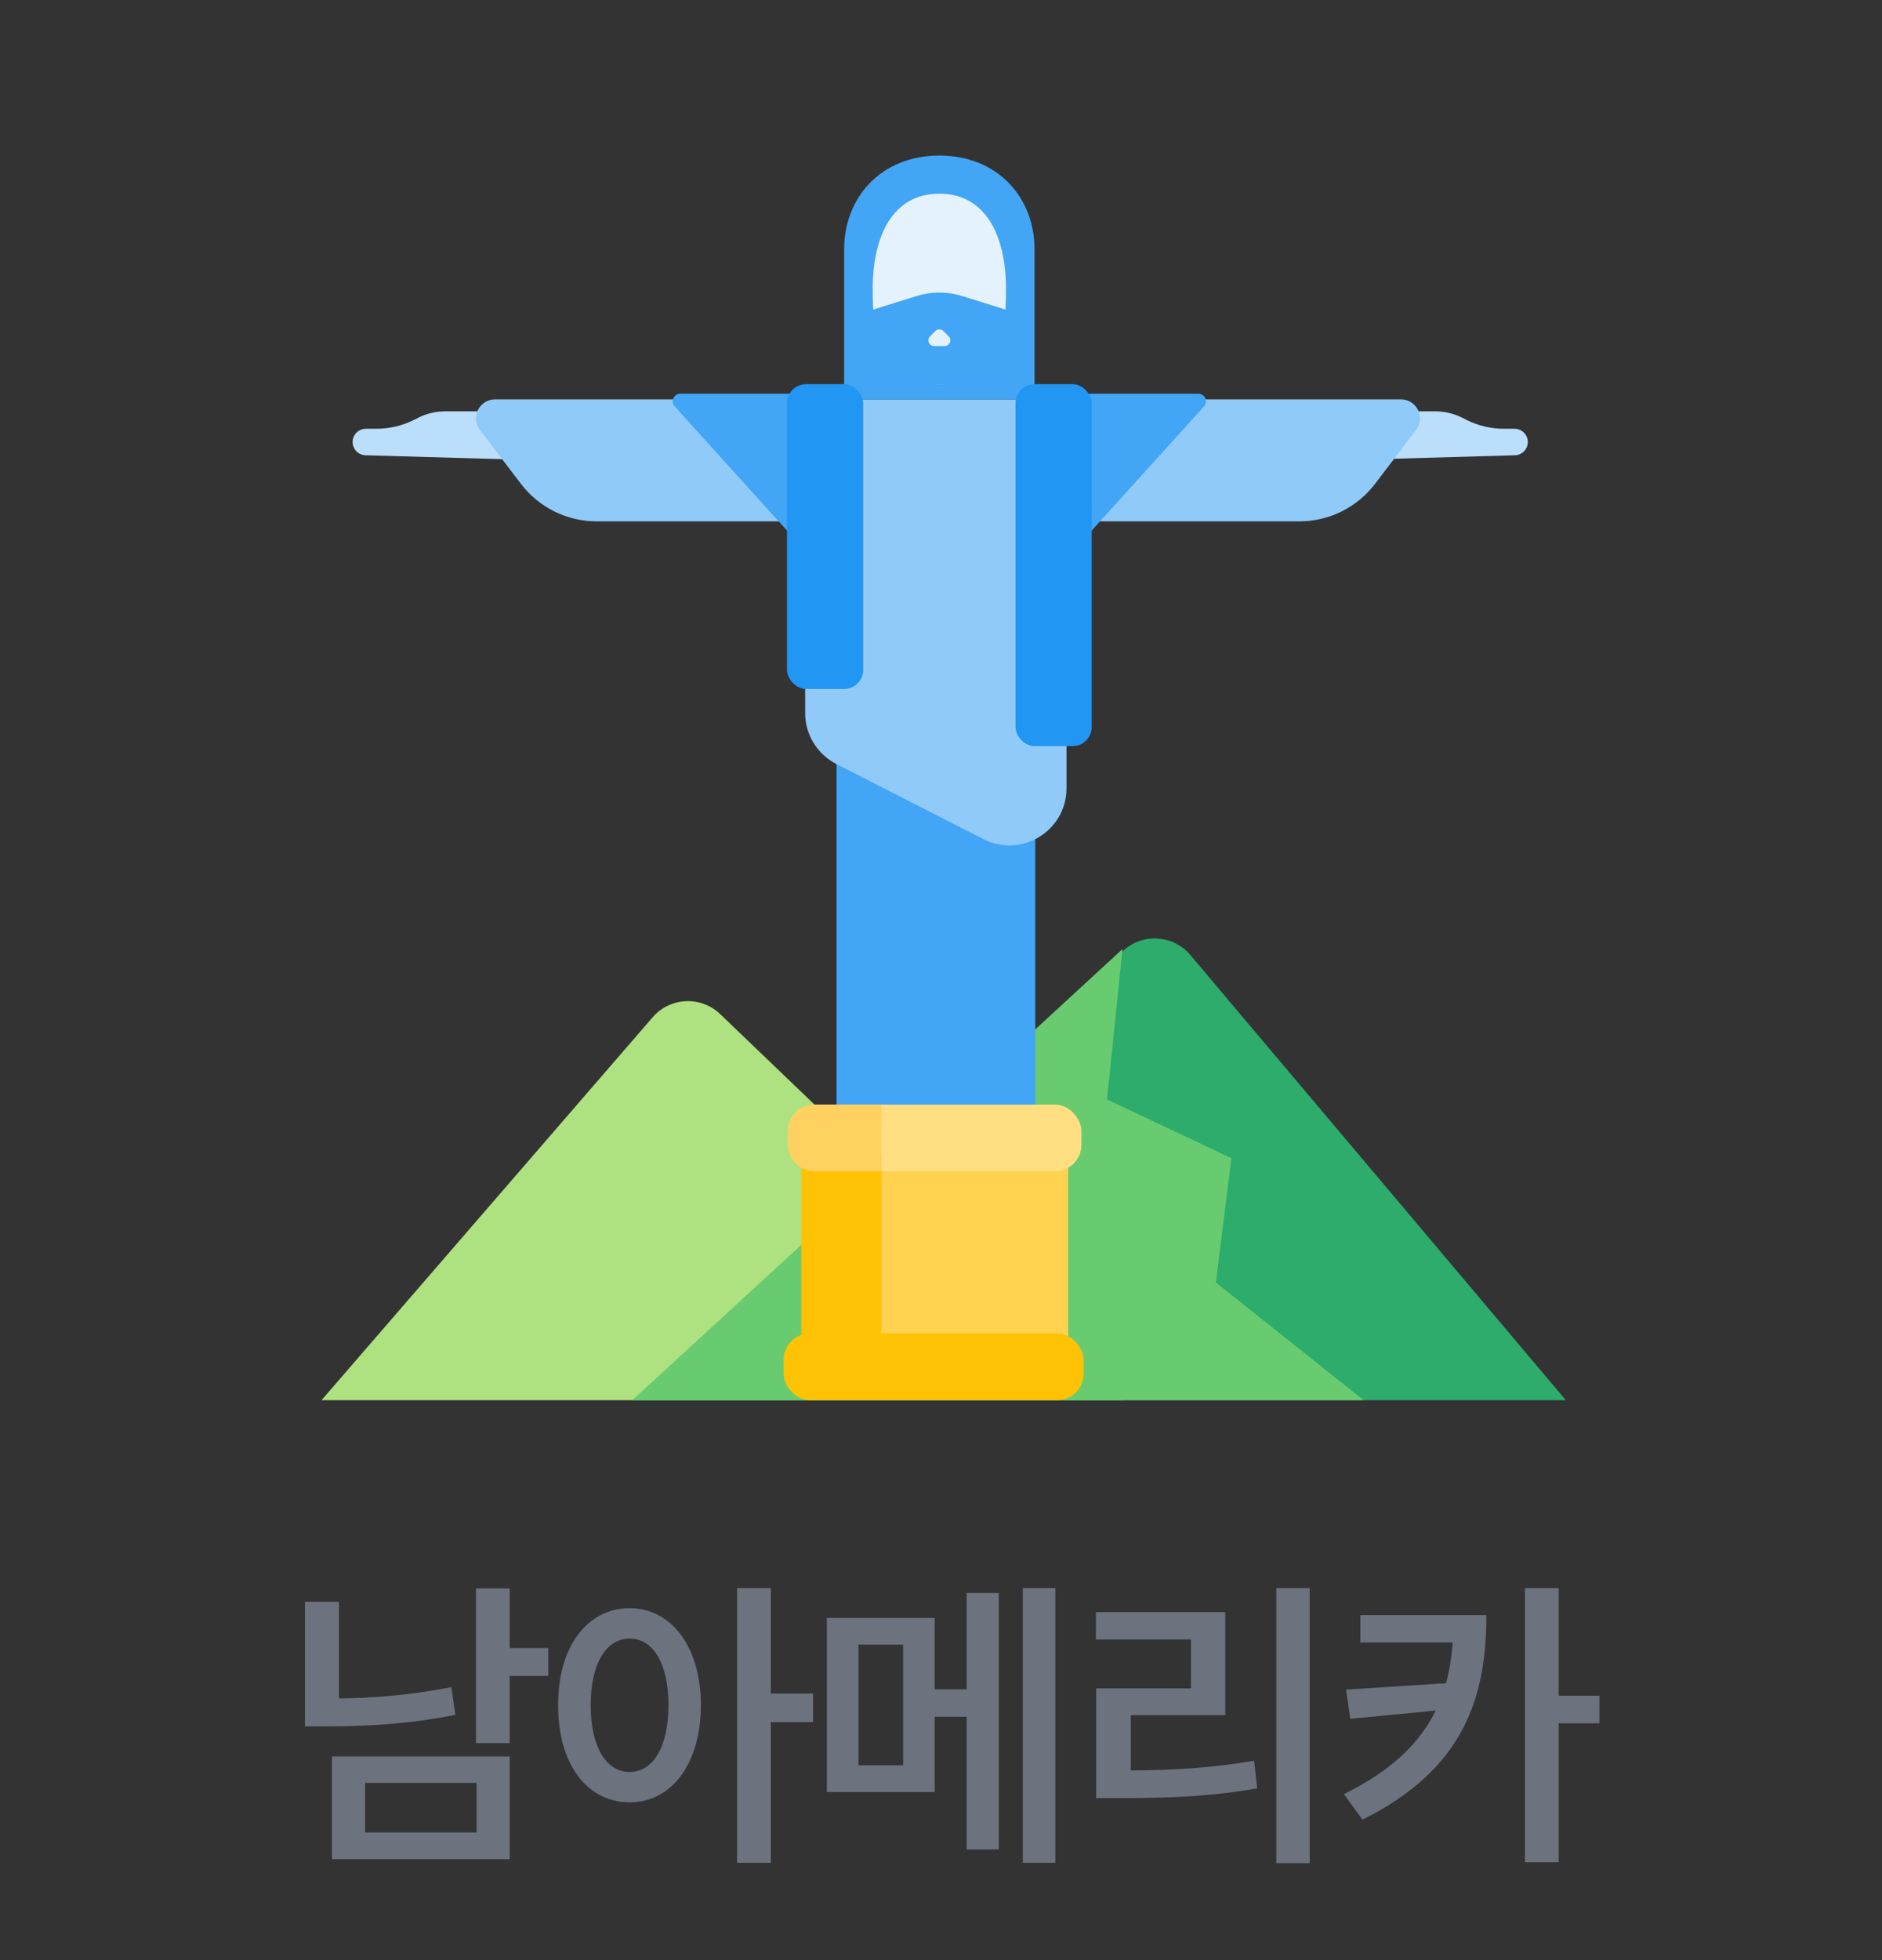 <svg width="121" height="126" viewBox="0 0 121 126" fill="none" xmlns="http://www.w3.org/2000/svg">
<rect x="0" y="0" width="121" height="126" fill="#333333" stroke="none"/>
<path d="M41.96 65.389C43.084 64.09 45.066 63.998 46.306 65.187L72.172 90H20.672L41.96 65.389Z" fill="#AEE280"/>
<path d="M72.214 61.111C73.471 59.959 75.434 60.085 76.533 61.388L100.672 90H40.672L72.214 61.111Z" fill="#2DAC6C"/>
<path d="M72.172 61L40.672 90H87.672L78.172 82.435L79.172 74.449L71.172 70.667L72.172 61Z" fill="#68CB70"/>
<path d="M92.277 26.44H78.626V29.8L97.4 29.264C97.861 29.251 98.228 28.873 98.228 28.412C98.228 27.942 97.847 27.56 97.376 27.56H96.695C95.862 27.56 95.04 27.366 94.295 26.994L94.002 26.847C93.466 26.579 92.876 26.44 92.277 26.44Z" fill="#BBDEFB"/>
<path d="M28.623 26.44H42.274V29.8L23.5 29.264C23.039 29.251 22.672 28.873 22.672 28.412C22.672 27.942 23.053 27.56 23.524 27.56H24.205C25.038 27.56 25.86 27.366 26.605 26.994L26.898 26.847C27.433 26.579 28.024 26.44 28.623 26.44Z" fill="#BBDEFB"/>
<rect x="53.783" y="45.556" width="12.778" height="28.889" fill="#42A5F5"/>
<path d="M60.393 10C64.15 10 66.515 12.701 66.515 16.032V25.683H54.271V16.032C54.271 12.701 56.636 10 60.393 10Z" fill="#42A5F5"/>
<path d="M90.071 25.672H67.9V33.513H83.537C85.447 33.513 87.248 32.62 88.406 31.101L91.044 27.638C91.659 26.832 91.084 25.672 90.071 25.672Z" fill="#90CAF9"/>
<path d="M31.828 25.672H53.998V33.513H38.362C36.451 33.513 34.65 32.62 33.492 31.101L30.854 27.638C30.239 26.832 30.814 25.672 31.828 25.672Z" fill="#90CAF9"/>
<path d="M54.272 38.163L43.38 26.124C43.095 25.809 43.319 25.306 43.743 25.306H54.272V38.163Z" fill="#42A5F5"/>
<path d="M66.515 38.163L77.407 26.124C77.692 25.809 77.468 25.306 77.043 25.306H66.515V38.163Z" fill="#42A5F5"/>
<path d="M51.767 25.683H68.57V50.666C68.57 53.41 65.67 55.186 63.225 53.937L53.77 49.108C52.541 48.48 51.767 47.217 51.767 45.837V25.683Z" fill="#90CAF9"/>
<path d="M64.679 18.57C64.679 21.951 64.203 24.692 60.393 24.692C56.584 24.692 56.108 21.951 56.108 18.57C56.108 15.189 57.388 12.448 60.393 12.448C63.399 12.448 64.679 15.189 64.679 18.57Z" fill="#E3F2FD"/>
<path d="M58.933 19.028L55.496 20.102V24.693H65.291V20.102L61.854 19.028C60.903 18.73 59.884 18.73 58.933 19.028Z" fill="#42A5F5"/>
<path d="M59.797 21.617L60.135 21.28C60.278 21.136 60.511 21.136 60.654 21.28L60.992 21.617C61.223 21.849 61.059 22.244 60.732 22.244H60.057C59.729 22.244 59.566 21.849 59.797 21.617Z" fill="#E3F2FD"/>
<rect x="50.598" y="24.694" width="4.898" height="19.591" rx="1.224" fill="#2196F3"/>
<rect x="65.291" y="24.694" width="4.898" height="23.265" rx="1.224" fill="#2196F3"/>
<rect x="51.672" y="73" width="17" height="14" fill="#FFD350"/>
<rect x="50.377" y="85.712" width="19.295" height="4.288" rx="1.697" fill="#FFC204"/>
<rect x="50.663" y="71" width="18.866" height="4.288" rx="1.697" fill="#FFDF81"/>
<rect x="51.52" y="74.288" width="5.145" height="12.005" fill="#FFC204"/>
<path d="M50.663 72.697C50.663 71.76 51.423 71 52.361 71H56.666V75.288H52.361C51.423 75.288 50.663 74.528 50.663 73.591V72.697Z" fill="#FFD160"/>
<path d="M32.771 102.102V105.93H35.251V107.727H32.771V112.043H30.603V102.102H32.771ZM32.771 112.902V119.504H21.345V112.902H32.771ZM23.474 114.602V117.785H30.642V114.602H23.474ZM21.794 102.961V109.172C24.06 109.152 26.443 108.947 29.021 108.449L29.275 110.227C26.345 110.812 23.63 110.969 21.072 110.969H19.607V102.961H21.794ZM40.476 103.371C43.132 103.371 45.047 105.793 45.066 109.602C45.047 113.449 43.132 115.852 40.476 115.852C37.8 115.852 35.867 113.449 35.886 109.602C35.867 105.793 37.8 103.371 40.476 103.371ZM40.476 105.324C38.992 105.324 37.976 106.906 37.976 109.602C37.976 112.316 38.992 113.898 40.476 113.898C41.98 113.898 42.976 112.316 42.976 109.602C42.976 106.906 41.98 105.324 40.476 105.324ZM49.558 102.082V108.859H52.273V110.695H49.558V119.738H47.39V102.082H49.558ZM60.096 103.996V108.586H62.147V102.395H64.217V118.879H62.147V110.344H60.096V115.188H53.162V103.996H60.096ZM55.193 105.715V113.469H58.065V105.715H55.193ZM67.85 102.082V119.738H65.76V102.082H67.85ZM84.207 102.082V119.758H82.059V102.082H84.207ZM78.778 103.625V110.246H72.704V113.801C75.487 113.781 77.889 113.645 80.633 113.176L80.829 114.953C77.821 115.48 75.184 115.578 72.02 115.578H70.477V108.527H76.571V105.383H70.457V103.625H78.778ZM95.565 103.82C95.565 109.152 94.1 113.723 87.597 116.965L86.405 115.324C89.462 113.811 91.278 112.053 92.303 109.953L86.815 110.48L86.542 108.605L92.968 108.195C93.192 107.375 93.329 106.506 93.397 105.578H87.46V103.82H95.565ZM100.214 102.082V108.996H102.831V110.773H100.214V119.699H98.046V102.082H100.214Z" fill="#6C727E"/>
</svg>

